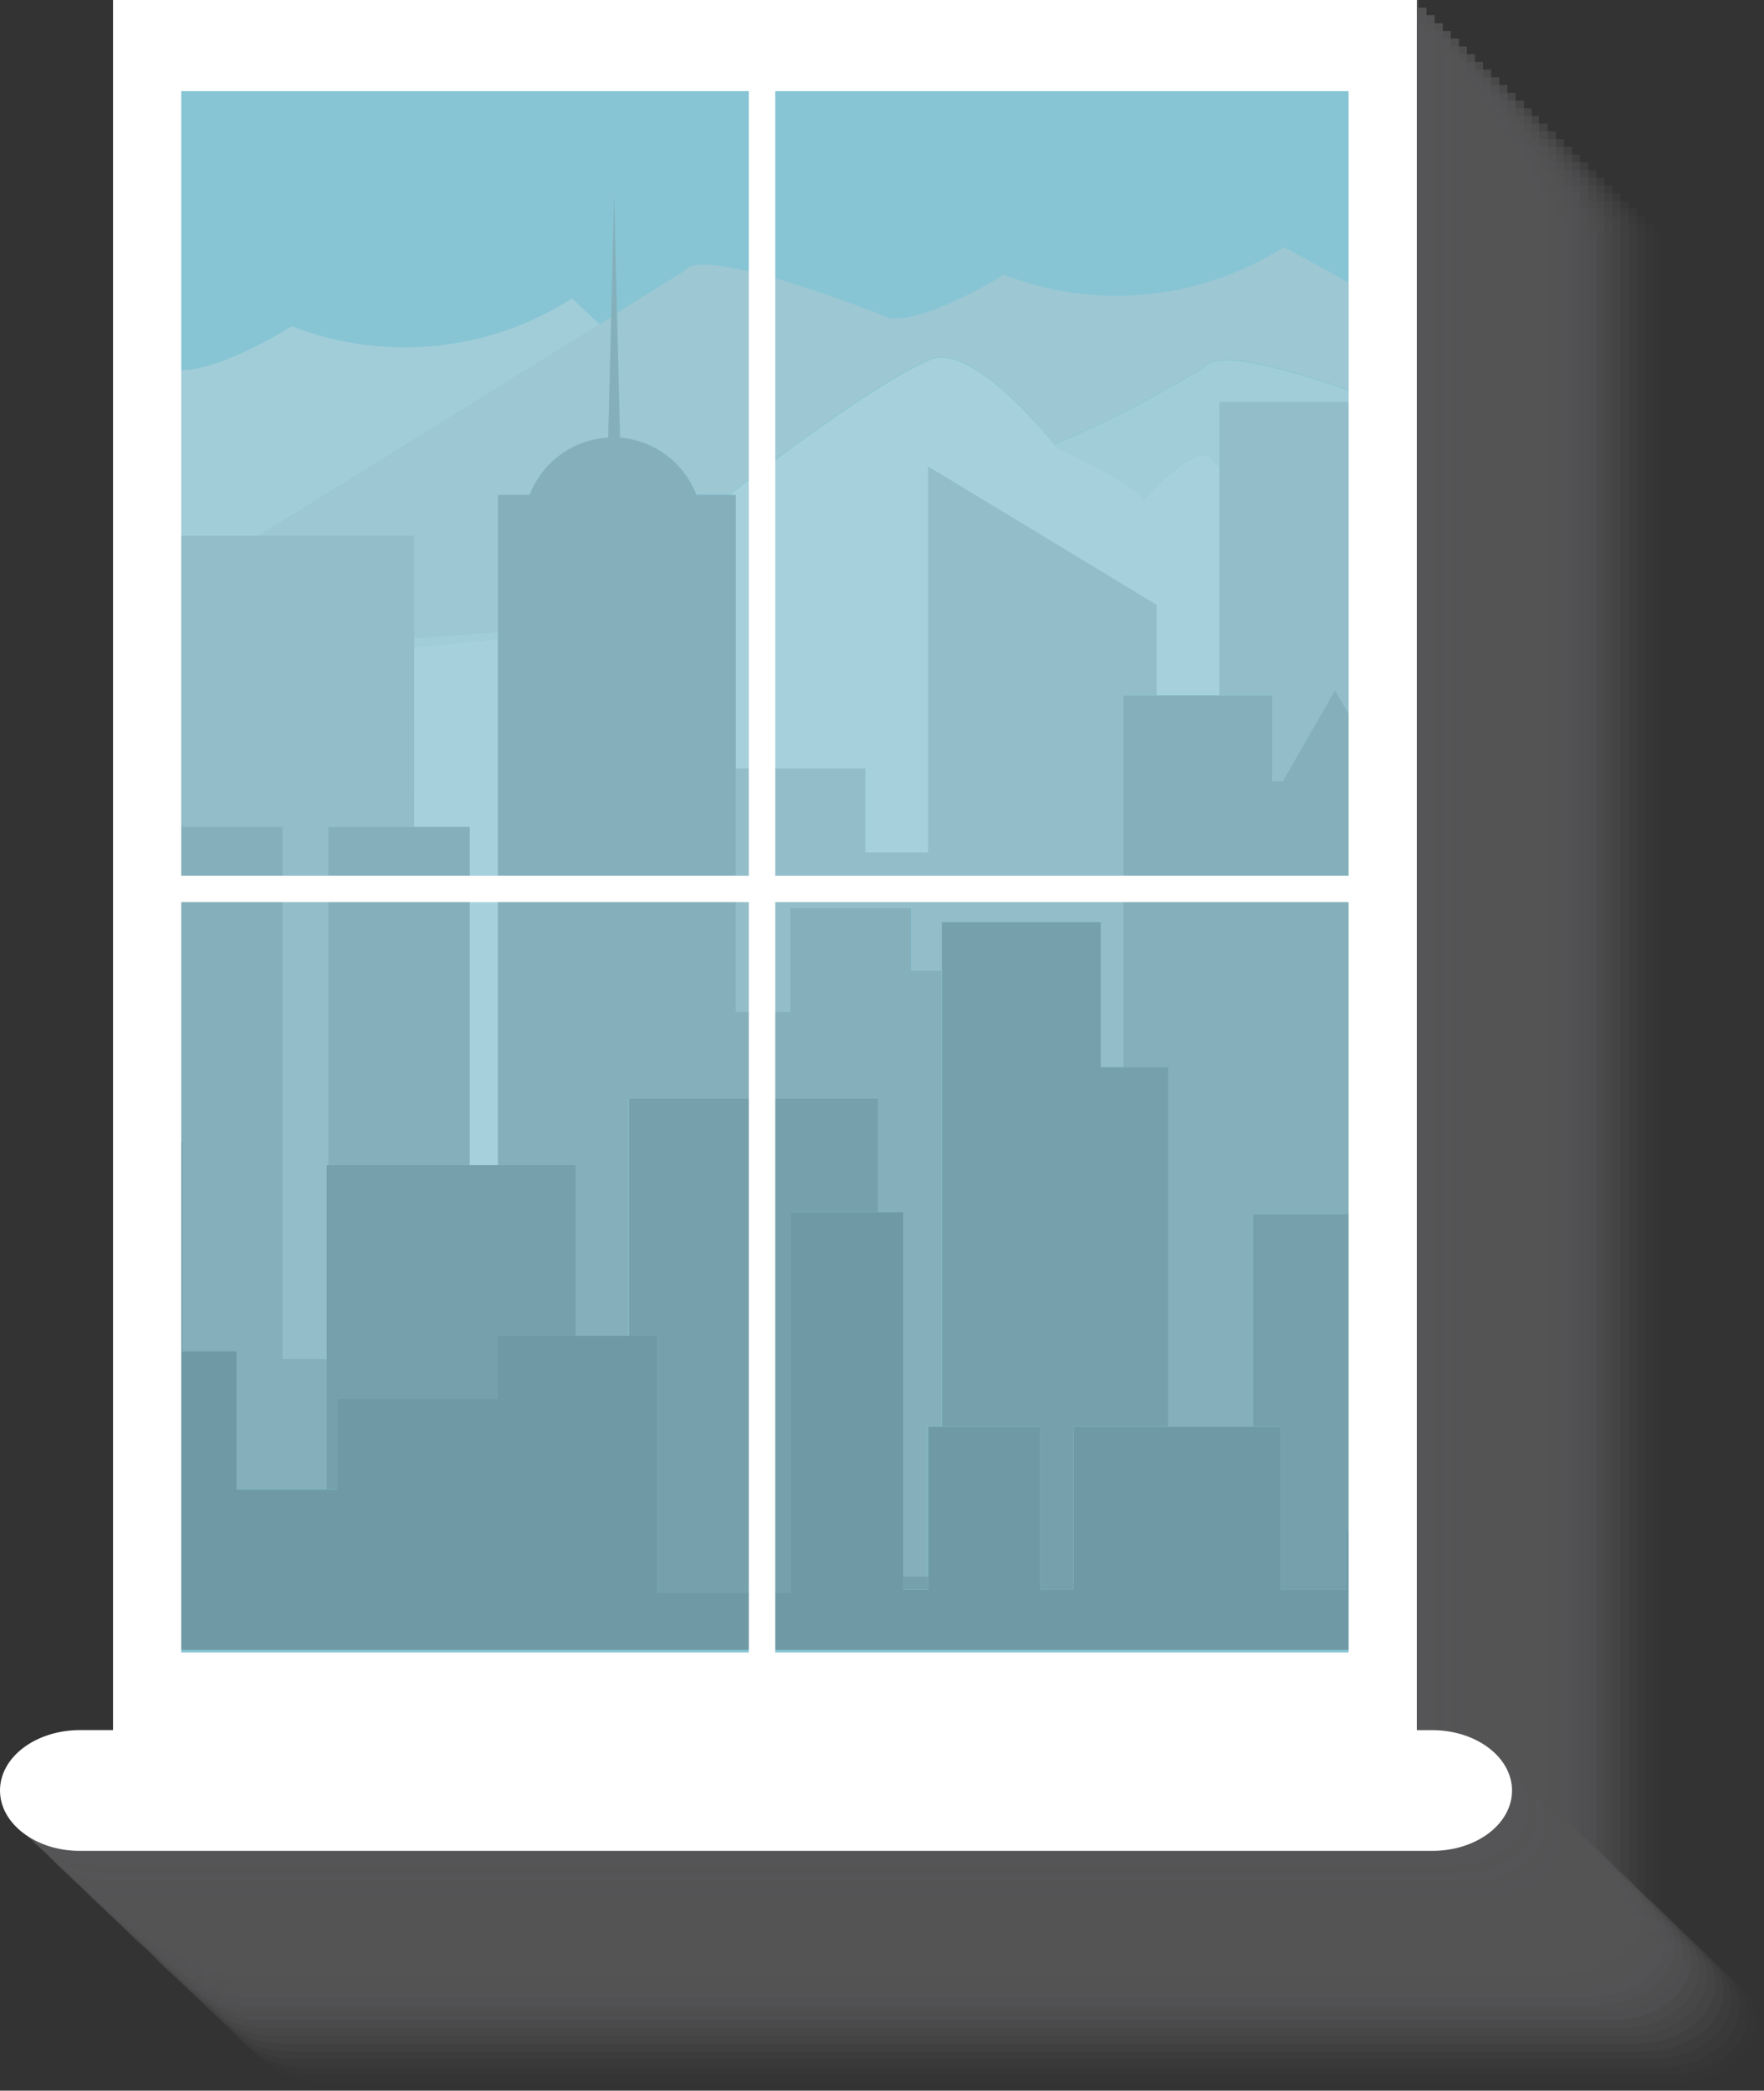 <svg xmlns="http://www.w3.org/2000/svg" width="116.91" height="138.54" viewBox="0 0 116.91 138.54">
  <rect x="0" y="0" width="116.91" height="138.54" fill="#333333" stroke="none"/>
  <defs>
    <style>
      .cls-1 {
        isolation: isolate;
      }

      .cls-2 {
        opacity: 0.4;
        mix-blend-mode: multiply;
      }

      .cls-10, .cls-11, .cls-12, .cls-13, .cls-14, .cls-15, .cls-16, .cls-17, .cls-18, .cls-19, .cls-20, .cls-21, .cls-22, .cls-23, .cls-24, .cls-25, .cls-26, .cls-27, .cls-28, .cls-29, .cls-3, .cls-30, .cls-31, .cls-32, .cls-33, .cls-34, .cls-4, .cls-5, .cls-6, .cls-7, .cls-8, .cls-9 {
        fill: #868589;
      }

      .cls-3 {
        opacity: 0;
      }

      .cls-4 {
        opacity: 0.03;
      }

      .cls-5 {
        opacity: 0.06;
      }

      .cls-6 {
        opacity: 0.1;
      }

      .cls-7 {
        opacity: 0.13;
      }

      .cls-8 {
        opacity: 0.16;
      }

      .cls-9 {
        opacity: 0.19;
      }

      .cls-10 {
        opacity: 0.23;
      }

      .cls-11 {
        opacity: 0.26;
      }

      .cls-12 {
        opacity: 0.29;
      }

      .cls-13 {
        opacity: 0.32;
      }

      .cls-14 {
        opacity: 0.35;
      }

      .cls-15 {
        opacity: 0.39;
      }

      .cls-16 {
        opacity: 0.42;
      }

      .cls-17 {
        opacity: 0.45;
      }

      .cls-18 {
        opacity: 0.48;
      }

      .cls-19 {
        opacity: 0.52;
      }

      .cls-20 {
        opacity: 0.55;
      }

      .cls-21 {
        opacity: 0.58;
      }

      .cls-22 {
        opacity: 0.61;
      }

      .cls-23 {
        opacity: 0.65;
      }

      .cls-24 {
        opacity: 0.68;
      }

      .cls-25 {
        opacity: 0.71;
      }

      .cls-26 {
        opacity: 0.74;
      }

      .cls-27 {
        opacity: 0.77;
      }

      .cls-28 {
        opacity: 0.81;
      }

      .cls-29 {
        opacity: 0.84;
      }

      .cls-30 {
        opacity: 0.87;
      }

      .cls-31 {
        opacity: 0.9;
      }

      .cls-32 {
        opacity: 0.94;
      }

      .cls-33 {
        opacity: 0.97;
      }

      .cls-35 {
        fill: #fff;
      }

      .cls-36 {
        fill: #87c5d4;
      }

      .cls-37 {
        opacity: 0.3;
      }

      .cls-38 {
        fill: #ededed;
      }

      .cls-39 {
        fill: #dfe0e0;
      }

      .cls-40 {
        fill: #cccecf;
      }

      .cls-41 {
        fill: #aeaeae;
      }

      .cls-42 {
        fill: #7f7f7f;
      }

      .cls-43 {
        fill: #4e4e4e;
      }

      .cls-44 {
        fill: #363636;
      }
    </style>
  </defs>
  <title>Asset 4koyzina</title>
  <g class="cls-1">
    <g id="Layer_2" data-name="Layer 2">
      <g id="Objects">
        <g>
          <g class="cls-2">
            <path class="cls-3" d="M111.62,130.5h-1V15.88H24.18V130.5H22c-2.92,0-5.29,1.8-5.29,4s2.37,4,5.29,4h89.64c2.92,0,5.29-1.8,5.29-4S114.54,130.5,111.62,130.5Z"/>
            <path class="cls-4" d="M111.08,130h-1V15.37H23.64V130H21.45c-2.92,0-5.29,1.8-5.29,4s2.37,4,5.29,4h89.63c2.92,0,5.29-1.8,5.29-4S114,130,111.08,130Z"/>
            <path class="cls-5" d="M110.55,129.48h-1V14.85H23.11V129.48h-2.2c-2.92,0-5.29,1.8-5.29,4s2.37,4,5.29,4h89.64c2.92,0,5.29-1.8,5.29-4S113.47,129.48,110.55,129.48Z"/>
            <path class="cls-6" d="M110,129h-1V14.34H22.57V129H20.38c-2.93,0-5.29,1.8-5.29,4s2.36,4,5.29,4H110c2.92,0,5.29-1.8,5.29-4S112.93,129,110,129Z"/>
            <path class="cls-7" d="M109.47,128.45h-1V13.83H22V128.45h-2.2c-2.92,0-5.29,1.8-5.29,4s2.37,4,5.29,4h89.63c2.93,0,5.29-1.8,5.29-4S112.4,128.45,109.47,128.45Z"/>
            <path class="cls-8" d="M108.94,127.94h-1V13.32H21.5V127.94H19.3c-2.92,0-5.29,1.8-5.29,4s2.37,4,5.29,4h89.64c2.92,0,5.29-1.8,5.29-4S111.86,127.94,108.94,127.94Z"/>
            <path class="cls-9" d="M108.4,127.43h-1V12.8H21V127.43h-2.2c-2.92,0-5.29,1.8-5.29,4s2.37,4,5.29,4H108.4c2.92,0,5.29-1.8,5.29-4S111.32,127.43,108.4,127.43Z"/>
            <path class="cls-10" d="M107.87,126.92h-1V12.29H20.43V126.92h-2.2c-2.92,0-5.29,1.8-5.29,4s2.37,4,5.29,4h89.64c2.92,0,5.29-1.8,5.29-4S110.79,126.92,107.87,126.92Z"/>
            <path class="cls-11" d="M107.33,126.41h-1V11.78H19.89V126.41H17.7c-2.93,0-5.29,1.8-5.29,4s2.36,4,5.29,4h89.63c2.92,0,5.29-1.8,5.29-4S110.25,126.41,107.33,126.41Z"/>
            <path class="cls-12" d="M106.8,125.89h-1V11.27H19.36V125.89h-2.2c-2.92,0-5.29,1.8-5.29,4s2.37,4,5.29,4H106.8c2.92,0,5.28-1.8,5.28-4S109.72,125.89,106.8,125.89Z"/>
            <path class="cls-13" d="M106.26,125.38h-1V10.76H18.82V125.38h-2.2c-2.92,0-5.28,1.8-5.28,4s2.36,4,5.28,4h89.64c2.92,0,5.29-1.8,5.29-4S109.18,125.38,106.26,125.38Z"/>
            <path class="cls-14" d="M105.72,124.87h-1V10.24H18.29V124.87h-2.2c-2.92,0-5.29,1.8-5.29,4s2.37,4,5.29,4h89.63c2.93,0,5.29-1.8,5.29-4S108.65,124.87,105.72,124.87Z"/>
            <path class="cls-15" d="M105.19,124.36h-1V9.73H17.75V124.36h-2.2c-2.92,0-5.29,1.8-5.29,4s2.37,4,5.29,4h89.64c2.92,0,5.29-1.8,5.29-4S108.11,124.36,105.19,124.36Z"/>
            <path class="cls-16" d="M104.65,123.85h-1V9.22H17.22V123.85H15c-2.92,0-5.29,1.8-5.29,4s2.37,4,5.29,4h89.63c2.92,0,5.29-1.8,5.29-4S107.57,123.85,104.65,123.85Z"/>
            <path class="cls-17" d="M104.12,123.33h-1V8.71H16.68V123.33h-2.2c-2.92,0-5.29,1.8-5.29,4s2.37,4,5.29,4h89.64c2.92,0,5.29-1.8,5.29-4S107,123.33,104.12,123.33Z"/>
            <path class="cls-18" d="M103.58,122.82h-1V8.19H16.14V122.82H14c-2.93,0-5.29,1.8-5.29,4s2.36,4,5.29,4h89.63c2.92,0,5.29-1.8,5.29-4S106.5,122.82,103.58,122.82Z"/>
            <path class="cls-19" d="M103,122.31h-1V7.68H15.61V122.31h-2.2c-2.92,0-5.29,1.8-5.29,4s2.37,4,5.29,4H103c2.93,0,5.29-1.8,5.29-4S106,122.31,103,122.31Z"/>
            <path class="cls-20" d="M102.51,121.8h-1V7.17H15.07V121.8h-2.2c-2.92,0-5.29,1.8-5.29,4s2.37,4,5.29,4h89.64c2.92,0,5.29-1.8,5.29-4S105.43,121.8,102.51,121.8Z"/>
            <path class="cls-21" d="M102,121.28h-1V6.66H14.54V121.28h-2.2c-2.92,0-5.29,1.8-5.29,4s2.37,4,5.29,4H102c2.92,0,5.29-1.8,5.29-4S104.89,121.28,102,121.28Z"/>
            <path class="cls-22" d="M101.44,120.77h-1V6.15H14V120.77H11.8c-2.92,0-5.29,1.8-5.29,4s2.37,4,5.29,4h89.64c2.92,0,5.29-1.8,5.29-4S104.36,120.77,101.44,120.77Z"/>
            <path class="cls-23" d="M100.9,120.26h-1V5.63H13.46V120.26H11.27c-2.93,0-5.29,1.8-5.29,4s2.36,4,5.29,4H100.9c2.92,0,5.29-1.8,5.29-4S103.82,120.26,100.9,120.26Z"/>
            <path class="cls-24" d="M100.37,119.75h-1V5.12H12.93V119.75h-2.2c-2.92,0-5.29,1.8-5.29,4s2.37,4,5.29,4h89.64c2.92,0,5.29-1.8,5.29-4S103.29,119.75,100.37,119.75Z"/>
            <path class="cls-25" d="M99.83,119.24h-1V4.61H12.39V119.24h-2.2c-2.92,0-5.28,1.8-5.28,4s2.36,4,5.28,4H99.83c2.92,0,5.29-1.8,5.29-4S102.75,119.24,99.83,119.24Z"/>
            <path class="cls-26" d="M99.29,118.72h-1V4.1H11.86V118.72H9.66c-2.92,0-5.29,1.8-5.29,4s2.37,4,5.29,4H99.29c2.93,0,5.29-1.8,5.29-4S102.22,118.72,99.29,118.72Z"/>
            <path class="cls-27" d="M98.76,118.21h-1V3.59H11.32V118.21H9.12c-2.92,0-5.29,1.8-5.29,4s2.37,4,5.29,4H98.76c2.92,0,5.29-1.8,5.29-4S101.68,118.21,98.76,118.21Z"/>
            <path class="cls-28" d="M98.22,117.7h-1V3.07H10.79V117.7H8.59c-2.92,0-5.29,1.8-5.29,4s2.37,4,5.29,4H98.22c2.92,0,5.29-1.8,5.29-4S101.14,117.7,98.22,117.7Z"/>
            <path class="cls-29" d="M97.69,117.19h-1V2.56H10.25V117.19H8.05c-2.92,0-5.29,1.8-5.29,4s2.37,4,5.29,4H97.69c2.92,0,5.29-1.8,5.29-4S100.61,117.19,97.69,117.19Z"/>
            <path class="cls-30" d="M97.15,116.67h-1V2.05H9.71V116.67H7.52c-2.93,0-5.29,1.81-5.29,4s2.36,4,5.29,4H97.15c2.92,0,5.29-1.8,5.29-4S100.07,116.67,97.15,116.67Z"/>
            <path class="cls-31" d="M96.62,116.16h-1V1.54H9.18V116.16H7c-2.92,0-5.29,1.8-5.29,4s2.37,4,5.29,4H96.62c2.92,0,5.28-1.8,5.28-4S99.54,116.16,96.62,116.16Z"/>
            <path class="cls-32" d="M96.08,115.65h-1V1H8.64V115.65H6.44c-2.92,0-5.29,1.8-5.29,4s2.37,4,5.29,4H96.08c2.92,0,5.29-1.8,5.29-4S99,115.65,96.08,115.65Z"/>
            <path class="cls-33" d="M95.54,115.14h-1V.51H8.11V115.14H5.91c-2.92,0-5.29,1.8-5.29,4s2.37,4,5.29,4H95.54c2.93,0,5.29-1.8,5.29-4S98.47,115.14,95.54,115.14Z"/>
            <path class="cls-34" d="M95,114.63H94V0H7.57V114.63H5.37c-2.92,0-5.29,1.8-5.29,4s2.37,4,5.29,4H95c2.92,0,5.29-1.8,5.29-4S97.93,114.63,95,114.63Z"/>
          </g>
          <g>
            <rect class="cls-35" x="7.49" width="86.41" height="115.55"/>
            <rect class="cls-36" x="12.01" y="6.04" width="77.37" height="103.46"/>
            <g class="cls-37">
              <path class="cls-38" d="M27.45,54.8h3.68V77.21H33V42.33l-5.59.57Z"/>
              <path class="cls-38" d="M57.35,56.49h4.17V30.92l15.13,9.16v6h4.17V30.89l-.44-.28c-.56-1.85-4.58,2.45-4.58,2.45-.58-1-5.76-3.4-5.76-3.4l-.15-.19c-.87-1.06-5.74-6.88-8.34-5.57-3,1.3-8.52,5.3-13.21,8.9h.42V50.92h8.59Z"/>
              <path class="cls-39" d="M12,35.5h5.14l22.62-14c-1-.92-1.74-1.65-1.87-1.71a20.6,20.6,0,0,1-18.54,1.83s-4.77,3-7.35,2.89Z"/>
              <path class="cls-39" d="M33,42.33v-.45l-5.59.4v.62Z"/>
              <path class="cls-40" d="M27.45,35.5v6.78l5.59-.4V32.8H35.1A5.94,5.94,0,0,1,40.31,29l.2-8-.74.46L17.15,35.5Z"/>
              <path class="cls-40" d="M41.09,29a5.94,5.94,0,0,1,5.06,3.76h2.19c4.69-3.6,10.21-7.6,13.21-8.9,2.6-1.31,7.47,4.51,8.34,5.57a76.69,76.69,0,0,0,10-5.16c.8-1.17,5.78.28,9.5,1.57v-7.1c-2.36-1.33-4.16-2.3-4.31-2.37a20.63,20.63,0,0,1-18.55,1.83s-5,3.14-7.53,2.89c0,0-12.36-5-13.66-3.13l-4.44,2.76Z"/>
              <path class="cls-39" d="M79.88,24.31a76.69,76.69,0,0,1-10,5.16l.15.19s5.18,2.39,5.76,3.4c0,0,4-4.3,4.58-2.45l.44.28V26.64h8.56v-.76C85.66,24.59,80.68,23.14,79.88,24.31Z"/>
              <polygon class="cls-41" points="72.95 61.1 72.95 70.72 74.45 70.72 74.45 46.09 76.65 46.09 76.65 40.08 61.52 30.92 61.52 56.49 57.35 56.49 57.35 50.92 48.76 50.92 48.76 67.07 52.38 67.07 52.38 60.18 60.44 60.18 60.44 64.33 62.42 64.33 62.42 61.1 72.95 61.1"/>
              <polygon class="cls-41" points="18.73 54.8 18.73 90.06 21.65 90.06 21.65 77.21 21.76 77.21 21.76 54.8 27.45 54.8 27.45 42.9 27.45 42.28 27.45 35.5 17.15 35.5 12.01 35.5 12.01 54.61 12.12 54.8 18.73 54.8"/>
              <polygon class="cls-41" points="80.82 30.89 80.82 46.09 84.32 46.09 84.32 51.77 85.02 51.77 88.48 45.74 89.38 47.3 89.38 26.64 80.82 26.64 80.82 30.89"/>
              <polygon class="cls-42" points="31.13 77.21 31.13 54.8 27.45 54.8 21.76 54.8 21.76 77.21 31.13 77.21"/>
              <path class="cls-42" d="M40.31,29A5.94,5.94,0,0,0,35.1,32.8H33V77.21h5.11V88.52h3.53V72.81h16.5v7.51h1.68v24.15h1.66V94.54h.9V64.33h-2V60.18H52.38v6.89H48.76V32.8H46.15A5.94,5.94,0,0,0,41.09,29l-.2-8.28-.19-7.88L40.51,21Z"/>
              <polygon class="cls-42" points="85.02 51.77 84.32 51.77 84.32 46.09 80.82 46.09 76.65 46.09 74.45 46.09 74.45 70.72 77.43 70.72 77.43 94.54 83.04 94.54 83.04 80.46 89.38 80.46 89.38 47.3 88.48 45.74 85.02 51.77"/>
              <polygon class="cls-42" points="12.11 89.54 15.68 89.54 15.68 98.7 21.65 98.7 21.65 90.06 18.73 90.06 18.73 54.8 12.12 54.8 12.01 54.61 12.01 75.7 12.11 75.7 12.11 89.54"/>
              <polygon class="cls-43" points="21.76 77.21 21.65 77.21 21.65 90.06 21.65 98.7 22.36 98.7 22.36 92.66 32.96 92.66 32.96 88.52 38.15 88.52 38.15 77.21 33.04 77.21 31.13 77.21 21.76 77.21"/>
              <polygon class="cls-43" points="43.57 105.53 52.42 105.53 52.42 80.32 58.18 80.32 58.18 72.81 41.68 72.81 41.68 88.52 43.57 88.52 43.57 105.53"/>
              <polygon class="cls-43" points="83.04 94.54 84.9 94.54 84.9 105.35 89.23 105.35 89.23 101.39 89.38 101.39 89.38 80.46 83.04 80.46 83.04 94.54"/>
              <polygon class="cls-43" points="68.95 105.35 71.15 105.35 71.15 94.54 77.43 94.54 77.43 70.72 74.45 70.72 72.95 70.72 72.95 61.1 62.42 61.1 62.42 64.33 62.42 94.54 68.95 94.54 68.95 105.35"/>
              <rect class="cls-43" x="12.01" y="75.7" width="0.1" height="13.83"/>
              <rect class="cls-43" x="59.86" y="104.47" width="1.66" height="0.87"/>
              <polygon class="cls-44" points="89.23 105.35 84.9 105.35 84.9 94.54 83.04 94.54 77.43 94.54 71.15 94.54 71.15 105.35 68.95 105.35 68.95 94.54 62.42 94.54 61.52 94.54 61.52 104.47 61.52 105.35 59.86 105.35 59.86 104.47 59.86 80.32 58.18 80.32 52.42 80.32 52.42 105.53 43.57 105.53 43.57 88.52 41.68 88.52 38.15 88.52 32.96 88.52 32.96 92.66 22.36 92.66 22.36 98.7 21.65 98.7 15.68 98.7 15.68 89.54 12.11 89.54 12.01 89.54 12.01 109.33 89.38 109.33 89.38 101.39 89.23 101.39 89.23 105.35"/>
            </g>
            <path class="cls-35" d="M100.21,118.65c0,2.22-2.36,4-5.29,4H5.29c-2.92,0-5.29-1.8-5.29-4H0c0-2.22,2.37-4,5.29-4H94.92c2.93,0,5.29,1.8,5.29,4Z"/>
            <rect class="cls-35" x="49.63" y="3.66" width="1.75" height="110.48"/>
            <rect class="cls-35" x="10.49" y="58.03" width="81.65" height="1.75"/>
          </g>
        </g>
      </g>
    </g>
  </g>
</svg>
